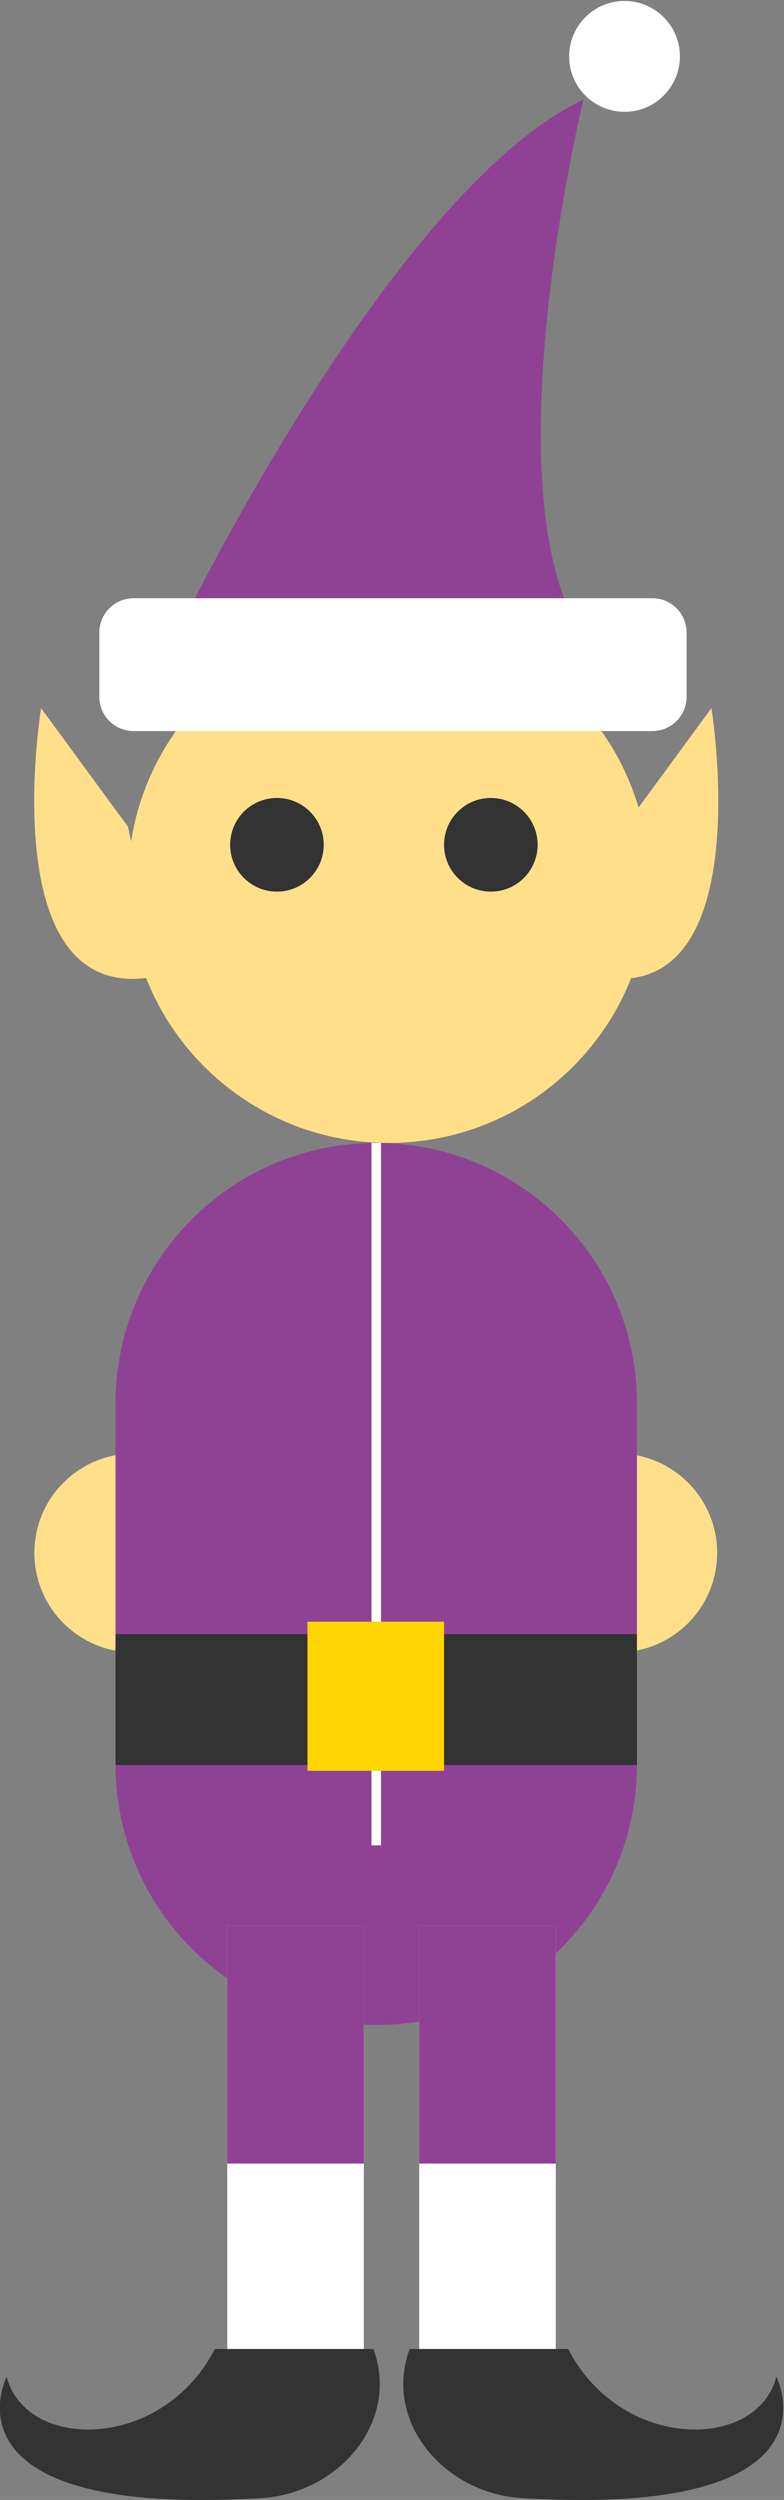 <svg xmlns="http://www.w3.org/2000/svg" viewBox="34 0 82.1 261.6" enable-background="new 34 0 82.1 261.6"><rect x="34" y="0" width="82.1" height="261.6" fill="#808080" stroke="none"/><circle fill="#FFDF8A" cx="48" cy="162.5" r="10.4"/><circle fill="#FFDF8A" cx="98.7" cy="162.5" r="10.4"/><path fill="#8F4293" d="M52.2 67s22.4-46.8 42.9-56.6c0 0-10.7 43.9 1 57.5L52.2 67z"/><path fill="#FFDF8A" d="M102 92.3c0 15.1-12.2 27.3-27.3 27.3-15.1 0-27.3-12.2-27.3-27.3C47.4 77.2 59.6 65 74.7 65 89.8 65 102 77.2 102 92.3z"/><path fill="#fff" d="M105.9 72.9c0 2-1.6 3.6-3.6 3.6H48c-2 0-3.6-1.6-3.6-3.6v-6.7c0-2 1.6-3.6 3.6-3.6h54.3c2 0 3.6 1.6 3.6 3.6v6.7z"/><circle fill="#333" cx="63" cy="88.4" r="4.9"/><circle fill="#333" cx="85.4" cy="88.4" r="4.9"/><path fill="#8F4293" d="M100.7 184.6c0 15.1-12.2 27.3-27.3 27.3-15.1 0-27.3-12.2-27.3-27.3v-37.7c0-15.1 12.2-27.3 27.3-27.3 15.1 0 27.3 12.2 27.3 27.3v37.7z"/><path fill="#fff" d="M57.8 201.5v46.9h14.3v-46.9"/><path fill="#8F4293" d="M57.8 201.5v24.9h14.3v-24.9"/><path fill="#333" d="M73.1 245.8H56.5c-5.5 10.7-19.8 10.7-21.8 2.9 0 0-7.6 14.8 26.7 12.7 8.1-.5 14.5-8 11.7-15.6z"/><path fill="#fff" d="M92.2 201.5v46.9H77.9v-46.9"/><path fill="#8F4293" d="M92.2 201.5v24.9H77.9v-24.9"/><path fill="#333" d="M76.9 245.8h16.6c5.5 10.7 19.8 10.7 21.8 2.9 0 0 7.6 14.8-26.7 12.7-8.1-.5-14.5-8-11.7-15.6z"/><path fill="none" stroke="#fff" stroke-miterlimit="10" d="M73.4 119.6v73.5"/><path fill="#333" d="M46.1 171h54.6v13.7H46.1z"/><path fill="#FFD400" d="M66.2 169.7h14.3v15.6H66.2z"/><circle fill="#fff" cx="99.4" cy="5.9" r="5.8"/><path fill="#FFDF8A" d="M47.4 86.5l-9.1-12.4s-5.2 31.9 12.4 28l-3.3-15.6zm52 0l9.1-12.4s5.2 31.9-12.4 28l3.3-15.6z"/></svg>